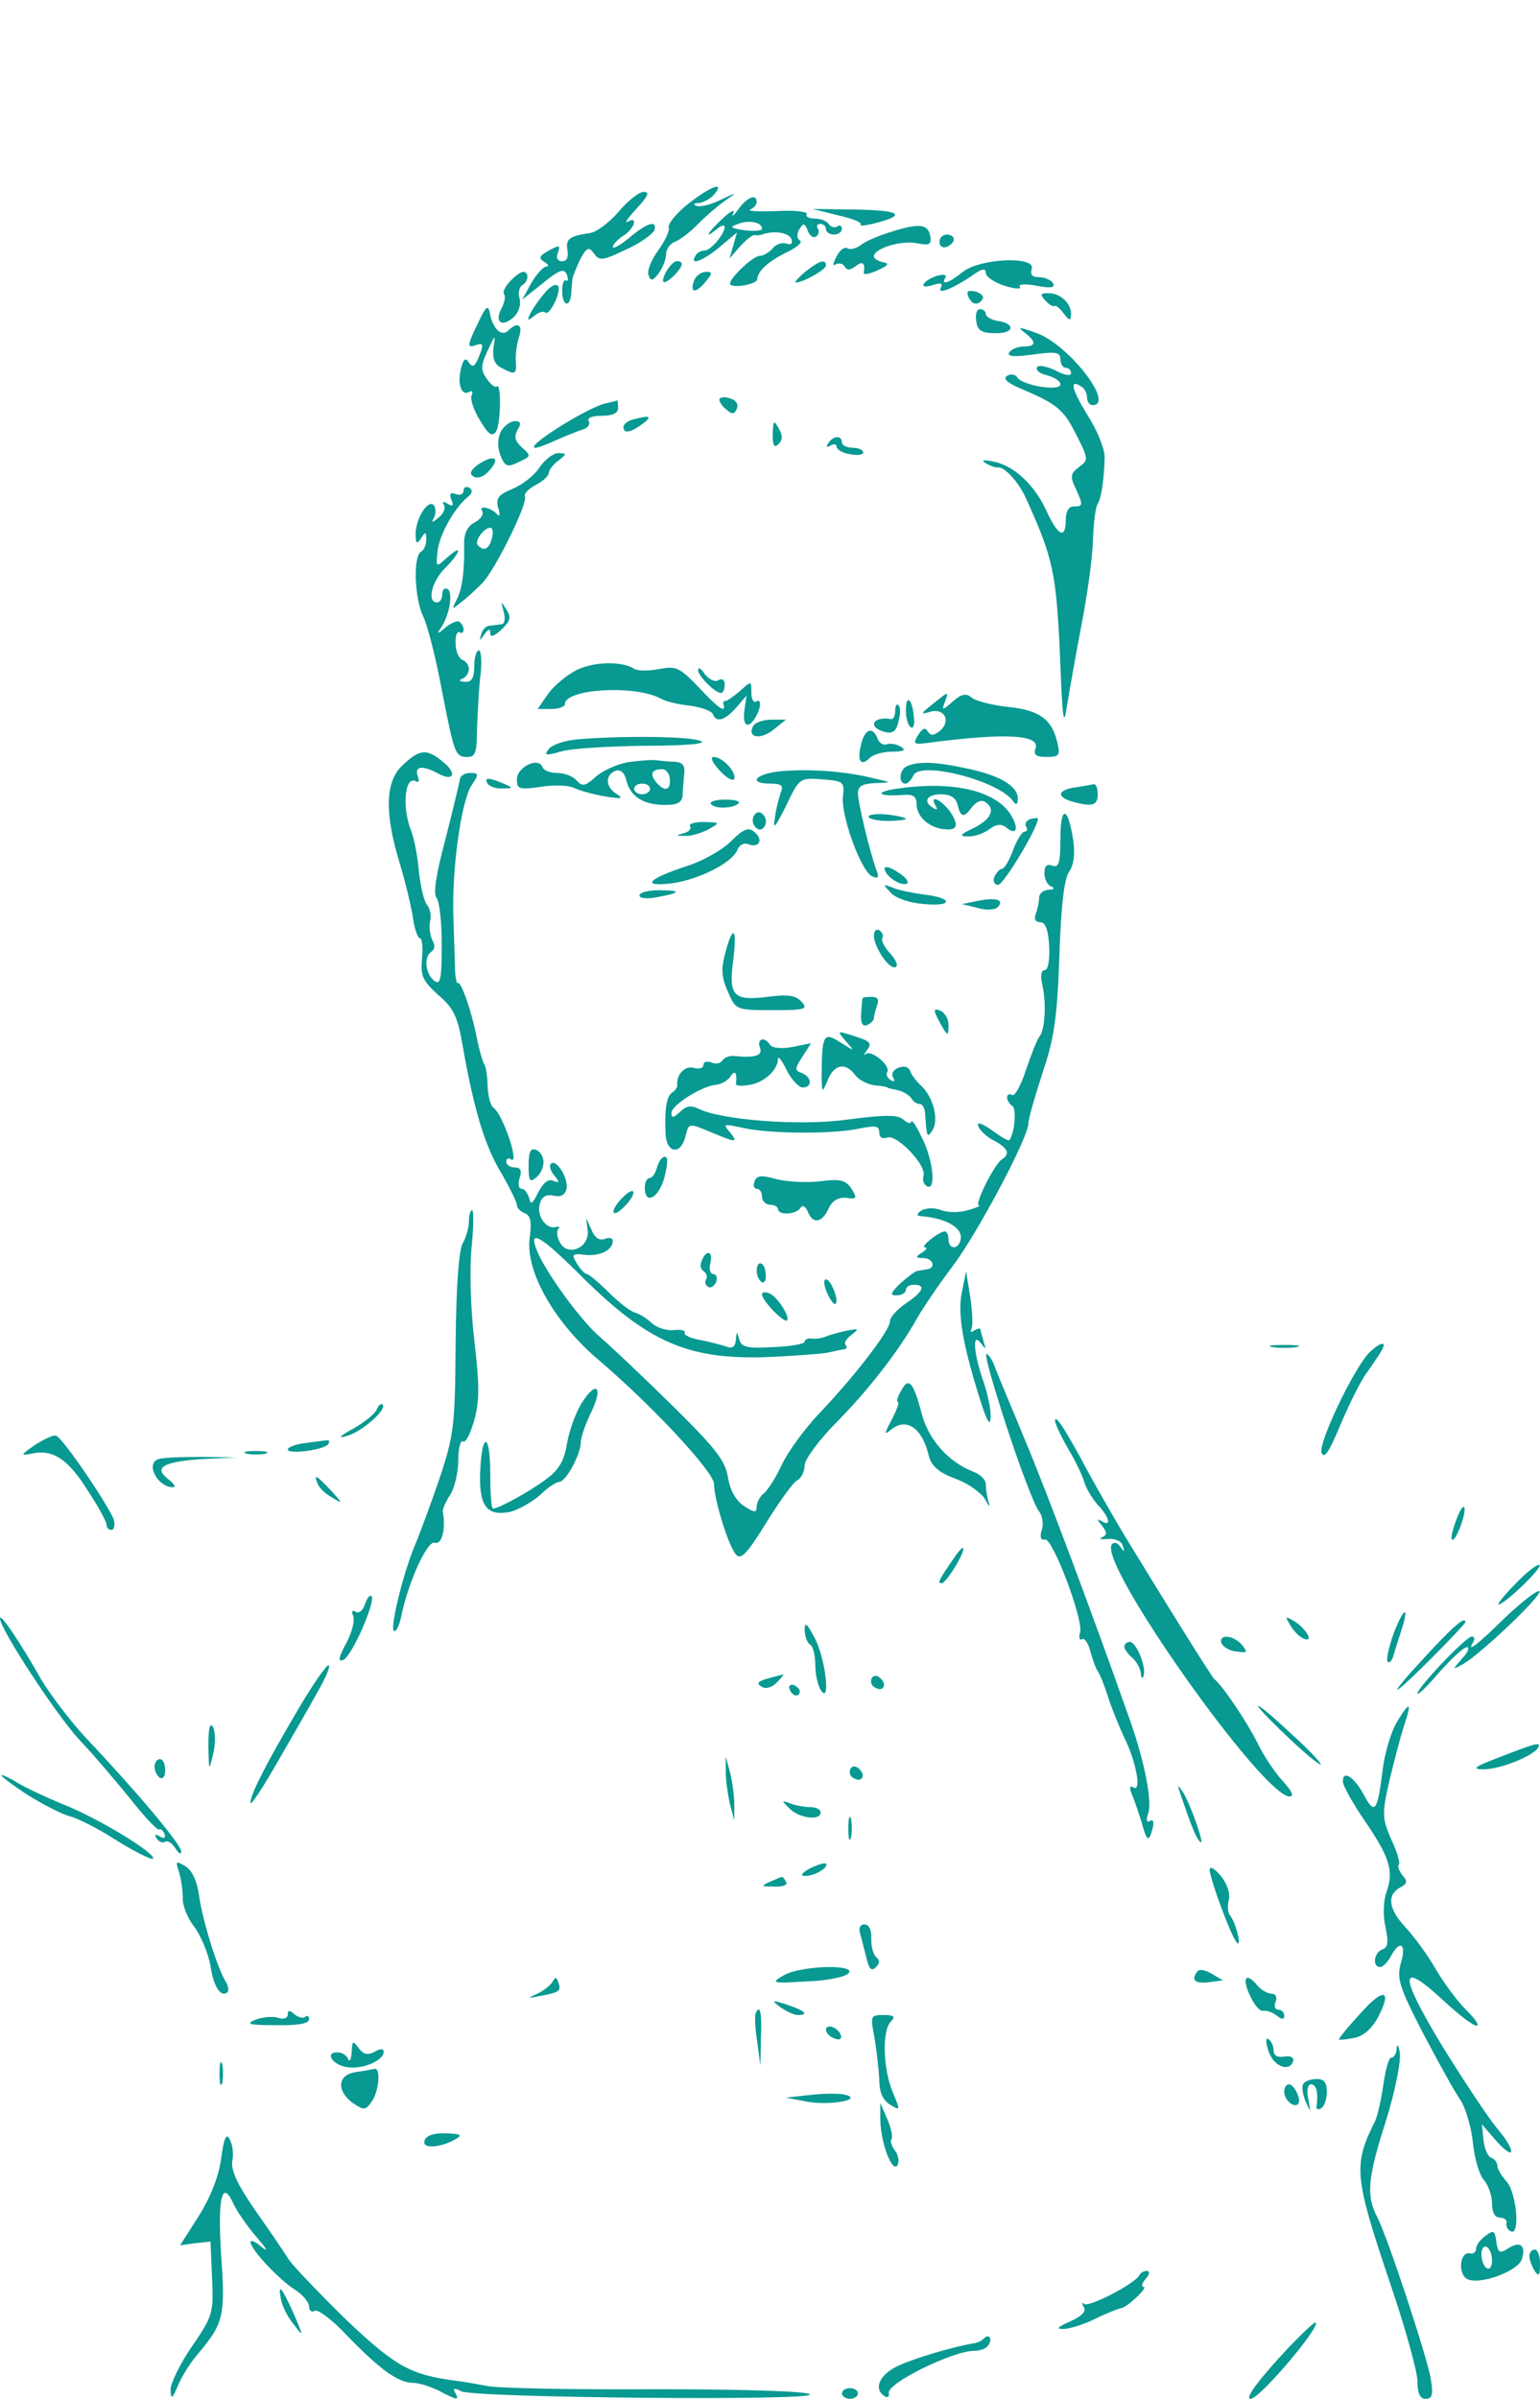  <svg  version="1.0" xmlns="http://www.w3.org/2000/svg"  width="289pt" height="450pt" viewBox="0 0 289 450"  preserveAspectRatio="xMidYMid meet">  <g transform="translate(0,450) scale(0.1,-0.1)" fill="#079992" stroke="none"> <path d="M1292 4118 c-23 -18 -39 -38 -37 -45 2 -6 -7 -25 -20 -43 -13 -18 -21 -38 -18 -46 4 -12 8 -11 19 3 7 10 14 26 14 36 0 10 8 21 18 24 9 4 28 18 42 33 14 14 36 33 50 43 25 17 24 17 -8 2 -18 -9 -39 -14 -45 -11 -7 2 -5 5 4 5 9 1 22 8 29 16 22 26 -6 16 -48 -17z"/> <path d="M1161 4103 c-17 -20 -41 -38 -53 -40 -40 -6 -47 -11 -43 -33 2 -12 -1 -20 -10 -20 -9 0 -12 6 -8 16 5 14 3 15 -17 4 -18 -10 -20 -14 -9 -21 8 -5 10 -9 4 -9 -5 0 -18 -14 -28 -31 l-17 -31 39 31 c32 26 40 28 45 15 3 -8 2 -13 -2 -10 -4 2 -7 -7 -7 -20 0 -27 14 -33 17 -6 0 9 2 22 2 28 1 6 8 23 15 38 12 22 16 24 26 10 10 -14 16 -13 60 8 27 12 50 29 53 36 6 20 -14 14 -47 -14 -17 -14 -31 -22 -31 -17 0 4 9 14 20 21 21 13 28 38 8 26 -7 -4 0 7 16 24 22 24 26 32 14 32 -9 0 -30 -17 -47 -37z"/> <path d="M1386 4108 c-9 -13 -14 -16 -10 -8 4 8 -5 4 -19 -9 -28 -26 -38 -42 -12 -21 8 7 15 9 15 4 -1 -14 -26 -44 -38 -44 -6 0 -14 -4 -17 -10 -12 -19 14 -10 46 17 l32 27 -7 -25 -7 -24 20 23 c11 12 23 22 28 21 4 -1 10 0 13 1 21 8 50 4 55 -8 3 -9 0 -12 -9 -9 -8 3 -20 -1 -26 -9 -7 -8 -18 -14 -24 -14 -13 0 -56 -41 -56 -52 0 -10 50 -2 51 8 1 16 21 34 56 51 19 9 30 19 24 22 -6 4 -6 12 -1 21 8 12 10 12 16 -3 3 -9 10 -14 15 -11 5 3 7 10 4 15 -4 5 -1 9 4 9 6 0 11 -4 11 -10 0 -5 7 -10 15 -10 8 0 15 5 15 11 0 5 -4 8 -9 4 -5 -3 -12 -1 -16 5 -3 5 -15 10 -26 10 -11 0 -18 4 -15 8 3 5 -23 8 -57 6 -34 -1 -56 0 -49 3 6 2 12 9 12 14 0 16 -17 10 -34 -13z m44 -37 c0 -4 -15 -5 -32 -3 -28 4 -30 6 -13 12 21 8 45 3 45 -9z"/> <path d="M1573 4096 c27 -6 46 -14 42 -17 -3 -4 12 -2 34 4 54 15 37 23 -51 24 l-73 1 48 -12z"/> <path d="M1672 4065 c-23 -7 -49 -18 -57 -25 -8 -6 -19 -9 -24 -6 -6 4 -15 -3 -21 -15 -7 -13 -8 -19 -2 -15 6 3 14 2 17 -4 5 -8 11 -7 21 1 13 10 18 6 15 -13 0 -4 11 -2 26 5 20 9 23 13 10 15 -9 2 -17 7 -17 11 0 15 50 30 79 25 25 -5 29 -3 27 12 -4 24 -20 26 -74 9z"/> <path d="M1763 4046 c0 -8 6 -12 14 -9 7 3 13 9 13 14 0 5 -6 9 -13 9 -8 0 -14 -6 -14 -14z"/> <path d="M1250 3990 c-12 -23 -5 -26 16 -6 16 17 18 26 4 26 -5 0 -14 -9 -20 -20z"/> <path d="M1511 3990 c-13 -11 -21 -20 -18 -20 14 0 57 24 57 32 0 13 -13 9 -39 -12z"/> <path d="M1807 3990 c-26 -21 -42 -26 -33 -11 4 5 -3 7 -14 4 -11 -3 -23 -10 -26 -15 -4 -6 2 -7 16 -3 15 5 20 4 16 -4 -9 -15 21 -3 57 21 19 14 27 16 27 6 0 -7 16 -18 35 -24 19 -6 32 -7 29 -2 -4 5 10 6 31 2 27 -5 36 -4 31 5 -4 6 -16 11 -26 11 -13 0 -17 5 -14 15 10 25 -96 21 -129 -5z"/> <path d="M957 3972 c-10 -10 -14 -21 -11 -24 3 -4 1 -15 -5 -27 -14 -26 2 -36 24 -15 9 9 13 24 10 34 -3 10 -1 21 5 25 12 7 13 25 2 25 -5 0 -16 -8 -25 -18z"/> <path d="M1303 3975 c-9 -24 1 -27 20 -5 14 17 15 20 2 20 -9 0 -18 -7 -22 -15z"/> <path d="M1027 3956 c-9 -10 -22 -27 -29 -39 -10 -19 -9 -20 4 -10 8 7 17 10 21 7 7 -8 29 34 25 48 -2 6 -11 4 -21 -6z"/> <path d="M1817 3944 c6 -16 19 -18 27 -5 3 5 -3 11 -13 14 -14 3 -18 1 -14 -9z"/> <path d="M1962 3936 c7 -8 15 -12 17 -10 2 2 10 -4 17 -14 11 -14 13 -15 14 -1 0 20 -20 39 -42 39 -16 0 -17 -2 -6 -14z"/> <path d="M898 3896 c-22 -45 -22 -50 -4 -43 11 4 13 1 9 -11 -11 -30 -15 -34 -24 -21 -5 9 -10 5 -14 -13 -7 -29 1 -52 16 -43 5 3 7 0 4 -7 -3 -7 4 -28 16 -47 16 -27 23 -31 30 -20 9 14 10 93 1 84 -3 -3 -11 4 -19 15 -11 16 -11 24 2 52 15 32 15 32 11 5 -2 -19 2 -31 15 -37 26 -14 29 -13 27 13 -1 12 2 32 6 45 8 23 -3 29 -20 12 -13 -13 -30 4 -35 34 -3 15 -8 10 -21 -18z"/> <path d="M1832 3898 c2 -18 10 -23 36 -23 35 -1 39 18 4 23 -12 2 -22 8 -22 13 0 5 -5 9 -11 9 -6 0 -9 -10 -7 -22z"/> <path d="M1923 3876 c22 -17 22 -26 -2 -26 -11 0 -23 -5 -27 -11 -5 -8 8 -9 45 -4 43 6 51 4 51 -9 0 -9 5 -16 10 -16 6 0 10 -5 10 -10 0 -6 -13 -4 -29 5 -17 8 -32 11 -35 6 -3 -5 5 -12 19 -15 14 -4 25 -11 25 -17 0 -14 -72 -2 -81 13 -4 6 -12 7 -19 3 -8 -5 -1 -12 21 -22 73 -31 84 -40 108 -87 24 -47 24 -49 6 -62 -16 -12 -17 -18 -7 -39 15 -33 15 -35 -3 -35 -9 0 -15 -9 -15 -25 0 -37 -14 -31 -35 14 -22 50 -61 87 -100 95 -20 4 -25 3 -15 -3 8 -5 18 -8 21 -8 12 4 40 -26 54 -57 51 -112 57 -140 64 -291 5 -130 7 -143 14 -95 5 30 17 98 27 150 10 52 20 122 21 155 1 33 5 65 9 70 7 11 12 46 13 88 0 15 -14 50 -32 78 -30 49 -35 69 -12 54 6 -3 11 -13 11 -21 0 -8 5 -14 10 -14 44 0 -46 116 -107 136 -31 11 -35 11 -20 0z"/> <path d="M1350 3750 c0 -4 6 -13 14 -19 10 -9 15 -8 19 3 3 8 -2 16 -14 19 -10 3 -19 2 -19 -3z"/> <path d="M1135 3743 c-37 -10 -153 -83 -130 -83 4 0 21 6 38 14 18 8 40 17 50 20 10 3 15 10 12 16 -4 6 6 10 24 10 21 0 31 5 31 15 0 8 -1 14 -2 14 -2 -1 -12 -4 -23 -6z"/> <path d="M1188 3713 c-10 -2 -18 -9 -18 -14 0 -13 13 -11 36 6 19 14 14 17 -18 8z"/> <path d="M940 3691 c-6 -13 -7 -28 -1 -45 9 -22 13 -23 34 -13 24 11 24 12 7 27 -13 12 -16 20 -9 33 8 13 6 17 -5 17 -8 0 -20 -9 -26 -19z"/> <path d="M1450 3686 c0 -22 3 -27 11 -19 8 8 8 16 0 30 -9 16 -10 14 -11 -11z"/> <path d="M1554 3668 c-4 -7 -3 -8 4 -4 7 4 12 3 12 -2 0 -5 11 -12 25 -14 14 -3 25 -1 25 3 0 5 -9 9 -20 9 -11 0 -20 5 -20 10 0 14 -17 13 -26 -2z"/> <path d="M1013 3624 c-9 -15 -32 -33 -51 -41 -27 -11 -32 -18 -27 -36 4 -12 3 -17 -2 -12 -11 13 -36 18 -28 6 3 -6 -3 -15 -14 -21 -13 -6 -20 -20 -20 -38 1 -56 -4 -88 -14 -107 -10 -19 -9 -19 8 -5 11 8 28 24 39 35 24 23 88 153 81 164 -2 5 7 14 20 21 14 7 25 18 25 23 0 5 8 16 18 23 16 13 16 13 0 14 -10 0 -25 -12 -35 -26z m-90 -134 c-5 -20 -15 -25 -26 -13 -8 7 11 33 23 33 5 0 6 -9 3 -20z"/> <path d="M895 3627 c-12 -10 -15 -16 -6 -21 6 -4 18 -1 26 8 27 27 13 36 -20 13z"/> <path d="M870 3580 c0 -7 -7 -10 -14 -7 -11 4 -13 1 -9 -10 5 -12 3 -14 -7 -8 -8 5 -11 4 -7 -2 4 -6 -1 -17 -10 -24 -12 -10 -14 -10 -9 -1 4 6 4 17 1 23 -10 15 -34 -21 -35 -51 0 -20 2 -22 10 -10 8 13 10 13 10 -2 0 -9 -4 -20 -10 -23 -15 -9 -12 -88 4 -121 8 -16 24 -78 35 -138 24 -122 25 -126 49 -126 14 0 17 10 17 48 1 26 3 71 6 100 4 28 2 52 -2 52 -5 0 -9 -13 -9 -30 0 -22 -5 -30 -17 -29 -11 0 -13 3 -5 6 6 2 12 11 12 18 0 7 -6 15 -12 17 -7 3 -13 16 -13 31 -1 14 3 23 7 21 10 -6 11 10 1 19 -3 4 -16 -1 -27 -10 -13 -12 -17 -13 -10 -3 17 23 25 68 14 75 -5 3 -10 -1 -10 -9 0 -9 -4 -16 -10 -16 -19 0 -10 39 15 64 30 30 34 47 4 20 -21 -19 -21 -19 -18 11 3 31 31 81 56 102 9 7 11 13 4 18 -6 3 -11 1 -11 -5z"/> <path d="M945 3353 c4 -13 2 -24 -4 -24 -6 -1 -16 -2 -23 -3 -6 0 -13 -8 -15 -16 -4 -13 -3 -13 6 0 8 11 11 11 11 2 0 -8 7 -6 21 7 17 16 19 23 9 38 -10 16 -10 16 -5 -4z"/> <path d="M1082 3243 c-18 -9 -42 -29 -53 -44 l-20 -29 25 0 c14 0 26 4 26 9 0 29 132 37 181 10 9 -5 34 -11 55 -13 21 -3 40 -10 42 -16 6 -16 22 -12 44 13 l19 22 -4 -27 c-4 -29 6 -37 20 -15 11 18 13 38 2 31 -5 -3 -9 5 -9 17 0 22 0 22 -21 3 -12 -10 -24 -19 -28 -19 -3 0 -5 -3 -3 -7 5 -17 -11 -6 -47 33 -36 37 -42 40 -74 34 -20 -4 -41 -4 -48 1 -23 14 -75 13 -107 -3z"/> <path d="M1310 3243 c0 -11 32 -43 43 -43 4 0 7 7 7 16 0 9 -5 12 -12 8 -6 -4 -17 1 -25 11 -7 11 -13 14 -13 8z"/> <path d="M1750 3179 c-23 -18 -23 -20 -4 -14 27 7 39 -18 18 -36 -12 -9 -17 -10 -23 -1 -4 8 -10 6 -18 -7 -10 -16 -8 -18 15 -15 150 20 216 16 205 -11 -4 -11 2 -15 21 -15 24 0 26 3 20 28 -10 43 -34 60 -93 66 -29 3 -60 11 -67 17 -11 9 -19 8 -36 -7 -19 -17 -21 -17 -15 -1 8 21 8 21 -23 -4z"/> <path d="M1700 3167 c0 -14 4 -28 9 -31 5 -4 8 5 6 19 -3 35 -15 44 -15 12z"/> <path d="M1680 3167 c0 -9 -3 -16 -7 -16 -35 6 -46 -15 -13 -24 15 -4 22 1 26 19 4 14 4 28 0 31 -3 4 -6 -1 -6 -10z"/> <path d="M1414 3139 c-13 -22 11 -28 36 -9 l25 20 -27 0 c-15 0 -30 -5 -34 -11z"/> <path d="M1616 3104 c-8 -31 -1 -43 16 -26 7 7 26 12 43 12 21 0 26 3 16 9 -8 5 -20 7 -26 5 -7 -3 -15 2 -18 10 -9 24 -24 19 -31 -10z"/> <path d="M1083 3113 c-23 -2 -47 -10 -53 -18 -10 -12 -6 -13 22 -5 18 6 89 10 158 11 79 0 118 4 105 9 -20 9 -151 10 -232 3z"/> <path d="M756 3065 c-33 -30 -35 -89 -6 -184 11 -36 22 -83 25 -103 3 -21 9 -38 13 -38 4 0 6 -17 4 -38 -3 -33 1 -42 31 -69 29 -25 36 -40 46 -99 21 -118 41 -184 72 -235 16 -28 29 -54 29 -60 0 -5 7 -12 15 -15 11 -4 13 -17 9 -47 -8 -62 46 -157 128 -227 99 -84 218 -211 218 -234 0 -29 27 -116 41 -132 9 -11 21 1 56 58 25 40 51 77 59 81 8 4 14 17 14 28 0 11 25 45 56 77 62 62 121 138 155 199 12 21 42 65 67 98 46 61 142 241 142 268 0 8 12 50 26 93 22 65 28 103 32 219 3 94 9 146 18 159 9 13 12 34 8 60 -10 65 -24 66 -24 3 0 -46 -3 -55 -15 -51 -10 4 -15 0 -15 -14 0 -11 6 -23 13 -25 7 -3 5 -6 -5 -6 -10 -1 -18 -7 -18 -15 0 -8 -3 -21 -6 -30 -4 -10 -1 -16 8 -16 10 0 15 -14 17 -45 1 -27 -2 -45 -9 -45 -6 0 -8 -11 -4 -27 8 -37 5 -84 -5 -97 -5 -6 -16 -35 -26 -64 -9 -28 -21 -50 -26 -46 -5 3 -9 1 -9 -5 0 -5 5 -13 10 -16 8 -5 4 -52 -6 -64 -1 -2 -17 7 -33 19 -20 14 -29 16 -25 7 3 -8 16 -20 30 -27 26 -14 30 -25 14 -35 -14 -9 -52 -85 -43 -86 5 0 -5 -5 -20 -9 -16 -5 -39 -5 -51 0 -13 5 -29 4 -37 -1 -8 -5 -9 -9 -4 -10 53 -4 85 -24 77 -47 -5 -17 -22 -15 -22 3 0 8 -3 15 -7 15 -12 -1 -48 -30 -37 -30 5 0 2 -5 -6 -10 -13 -8 -12 -10 3 -10 18 0 24 -19 7 -21 -5 -1 -13 -2 -18 -3 -4 0 -18 -11 -32 -23 -19 -19 -21 -23 -7 -23 9 0 17 5 17 10 0 6 7 10 15 10 23 0 18 -13 -15 -35 -16 -11 -30 -26 -30 -34 0 -17 -67 -104 -135 -175 -26 -28 -56 -69 -67 -92 -11 -24 -26 -48 -34 -55 -8 -6 -14 -18 -14 -25 0 -12 -4 -12 -24 1 -15 10 -26 29 -30 54 -5 31 -23 54 -103 133 -54 53 -115 111 -136 129 -36 30 -102 121 -119 162 -18 44 7 29 84 -48 123 -122 198 -155 342 -151 50 2 102 6 116 8 14 3 29 6 34 7 5 0 6 4 3 8 -4 3 1 12 11 19 15 12 14 12 -8 8 -14 -3 -32 -8 -40 -11 -8 -4 -21 -5 -27 -4 -7 1 -13 -2 -13 -6 0 -4 -27 -9 -59 -10 -50 -3 -60 0 -64 15 -4 15 -5 15 -6 -2 -1 -11 -6 -16 -15 -13 -8 3 -31 9 -50 13 -20 3 -34 10 -31 14 2 4 -6 6 -19 5 -14 -2 -33 4 -43 13 -10 10 -25 18 -32 20 -8 2 -30 19 -48 37 -19 19 -38 35 -42 35 -3 0 -12 9 -18 19 -11 18 -10 20 15 17 28 -3 52 9 52 26 0 6 -7 7 -15 4 -10 -4 -19 2 -25 17 l-10 22 3 -24 c3 -32 -38 -49 -52 -22 -6 10 -7 22 -3 26 4 3 1 5 -6 3 -19 -4 -37 25 -28 47 4 11 13 15 25 12 13 -3 21 1 24 12 5 19 -19 58 -29 48 -4 -4 -1 -13 6 -22 11 -13 10 -15 -2 -10 -9 4 -19 -4 -28 -22 -11 -22 -14 -24 -17 -10 -3 9 -9 17 -14 17 -6 0 -7 9 -4 20 5 14 2 20 -9 20 -9 0 -16 5 -16 11 0 5 4 8 9 4 17 -10 -16 86 -33 97 -5 3 -10 21 -11 40 0 18 -3 38 -7 43 -3 6 -9 27 -13 47 -9 48 -30 109 -36 104 -2 -2 -4 8 -5 22 0 15 -2 59 -3 97 -4 89 14 221 34 252 14 21 14 23 -3 23 -10 0 -19 -6 -19 -12 -1 -7 -13 -57 -27 -112 -18 -67 -23 -102 -17 -110 6 -7 10 -47 10 -90 0 -66 -3 -75 -15 -65 -16 13 -19 45 -4 54 6 4 7 12 1 22 -4 9 -6 24 -4 34 3 11 0 25 -6 32 -6 8 -12 36 -15 63 -2 27 -9 62 -15 77 -17 44 -11 104 10 91 5 -3 6 2 3 10 -7 19 9 21 38 5 29 -16 37 0 9 22 -30 25 -43 24 -75 -6z"/> <path d="M1177 3070 c-20 -4 -47 -16 -60 -28 -19 -17 -24 -18 -35 -6 -7 8 -23 14 -37 14 -13 0 -25 5 -27 11 -7 20 -48 0 -48 -23 0 -18 4 -20 45 -14 24 4 52 3 62 -2 10 -5 36 -12 58 -16 31 -5 36 -4 23 4 -22 13 -23 36 -3 44 10 3 17 -3 21 -20 8 -29 32 -44 73 -44 23 0 31 5 32 18 0 9 2 27 3 40 2 16 -3 22 -18 23 -12 0 -28 2 -36 3 -8 1 -32 -1 -53 -4z m80 -32 c2 -21 -10 -24 -26 -5 -12 15 -8 24 12 24 7 0 14 -9 14 -19z m-37 -18 c0 -5 -7 -10 -15 -10 -8 0 -15 5 -15 10 0 6 7 10 15 10 8 0 15 -4 15 -10z"/> <path d="M1351 3054 c13 -14 25 -20 27 -15 4 13 -22 41 -39 41 -7 0 -2 -11 12 -26z"/> <path d="M1703 3063 c-15 -5 -18 -33 -4 -33 5 0 11 7 15 15 11 29 163 -10 188 -49 5 -7 8 -5 8 6 0 24 -35 44 -98 57 -56 12 -89 13 -109 4z"/> <path d="M1463 3053 c-46 -5 -60 -23 -17 -23 21 0 25 -4 19 -17 -3 -10 -9 -31 -11 -48 -4 -23 1 -17 21 23 25 53 26 53 68 50 40 -3 42 -5 39 -31 -5 -36 35 -144 55 -151 11 -5 13 -2 8 11 -12 32 -35 127 -35 145 0 13 8 18 33 19 32 1 32 1 -8 10 -54 13 -121 17 -172 12z"/> <path d="M915 3030 c3 -5 16 -10 28 -9 21 0 21 1 2 9 -28 12 -37 12 -30 0z"/> <path d="M1680 3020 c-43 -7 -29 -15 18 -11 16 1 22 -4 22 -17 0 -22 20 -42 47 -47 29 -4 34 4 17 31 -16 23 -42 36 -28 12 4 -7 3 -8 -4 -4 -21 12 -13 26 14 26 17 0 28 -6 31 -20 6 -24 12 -25 28 -3 7 9 17 13 23 9 21 -13 13 -32 -20 -49 -26 -12 -29 -16 -12 -16 11 -1 29 5 40 13 13 10 23 11 32 4 20 -17 25 -2 8 25 -30 45 -111 63 -216 47z"/> <path d="M2018 3023 c-34 -5 -36 -18 -5 -27 37 -10 47 -7 47 14 0 11 -3 19 -7 19 -5 -1 -20 -4 -35 -6z"/> <path d="M1334 2992 c6 -10 42 -9 52 1 4 4 -7 7 -25 7 -18 0 -30 -4 -27 -8z"/> <path d="M1415 2970 c-4 -6 -3 -16 3 -22 6 -6 12 -6 17 2 4 6 3 16 -3 22 -6 6 -12 6 -17 -2z"/> <path d="M1630 2968 c0 -4 16 -8 35 -8 19 0 35 2 35 4 0 2 -16 6 -35 8 -19 2 -35 0 -35 -4z"/> <path d="M1932 2963 c-6 -3 -10 -9 -6 -14 3 -5 1 -9 -3 -9 -5 0 -15 -16 -22 -35 -7 -19 -16 -35 -21 -35 -4 0 -10 -7 -14 -15 -3 -8 0 -15 7 -15 11 0 82 120 74 125 -1 1 -8 0 -15 -2z"/> <path d="M1295 2950 c3 -5 -3 -11 -12 -13 -15 -4 -15 -5 2 -5 11 -1 31 5 44 12 23 13 23 13 -8 14 -17 0 -29 -3 -26 -8z"/> <path d="M1372 2922 c-17 -17 -55 -38 -84 -47 -73 -24 -86 -39 -27 -32 51 7 114 39 123 63 3 9 13 14 21 10 20 -7 28 9 11 23 -11 10 -21 6 -44 -17z"/> <path d="M1660 2871 c0 -13 28 -33 41 -29 6 2 0 12 -15 21 -14 10 -26 13 -26 8z"/> <path d="M1672 2825 c9 -10 35 -19 63 -21 55 -5 53 12 -2 18 -21 3 -47 8 -58 13 -19 7 -19 7 -3 -10z"/> <path d="M1200 2820 c0 -5 14 -7 33 -3 45 8 47 13 4 13 -20 0 -37 -4 -37 -10z"/> <path d="M1835 2810 l-30 -6 29 -7 c16 -5 33 -4 38 1 14 14 -3 19 -37 12z"/> <path d="M1640 2745 c0 -22 30 -66 41 -59 5 3 0 14 -11 26 -11 12 -17 25 -14 29 2 4 0 10 -6 14 -5 3 -10 -1 -10 -10z"/> <path d="M1364 2723 c-12 -42 -11 -55 4 -88 13 -29 15 -30 82 -30 62 0 67 2 54 16 -11 12 -25 14 -64 9 -64 -8 -73 2 -64 69 7 55 1 68 -12 24z"/> <path d="M1619 2628 c-1 -2 -2 -15 -3 -29 -1 -18 2 -25 11 -22 7 3 13 9 13 13 0 5 3 15 6 24 4 11 1 16 -10 16 -9 0 -17 -1 -17 -2z"/> <path d="M1761 2587 c17 -32 19 -33 19 -10 0 12 -7 23 -15 27 -13 5 -14 2 -4 -17z"/> <path d="M1587 2547 c18 -20 18 -20 -9 -3 -31 20 -35 16 -36 -49 0 -46 0 -48 11 -22 12 31 34 35 52 10 7 -9 23 -17 36 -19 13 -1 24 -3 24 -4 0 -1 9 -3 19 -5 10 -2 22 -9 26 -15 4 -7 11 -11 16 -11 5 0 9 -7 10 -17 3 -46 4 -48 14 -32 12 19 2 60 -20 82 -10 9 -20 22 -22 29 -3 8 -11 10 -22 6 -10 -4 -14 -12 -10 -18 4 -8 3 -9 -5 -5 -6 4 -9 11 -6 15 7 12 -30 42 -40 34 -5 -5 -4 -1 2 7 10 13 6 17 -23 26 -34 11 -34 11 -17 -9z"/> <path d="M1426 2535 c6 -15 -8 -20 -48 -16 -9 1 -19 -3 -22 -8 -4 -6 -13 -8 -21 -4 -8 3 -15 1 -15 -5 0 -6 -8 -8 -19 -5 -16 4 -32 -13 -30 -33 0 -4 -4 -10 -9 -13 -11 -7 -15 -30 -13 -77 1 -37 28 -42 37 -7 7 27 5 27 51 8 45 -19 49 -19 32 2 -13 15 -11 15 26 7 50 -11 167 -12 218 -1 30 6 37 5 37 -7 0 -10 6 -13 15 -10 18 7 75 -53 68 -72 -2 -7 0 -15 6 -19 18 -11 13 48 -9 91 -10 21 -19 35 -20 30 0 -5 -7 -3 -15 4 -11 9 -33 9 -103 0 -90 -13 -242 -1 -283 21 -13 6 -22 4 -33 -7 -12 -11 -16 -12 -16 -2 0 15 56 50 83 53 11 1 23 8 28 16 8 13 13 6 10 -14 -1 -4 11 -5 26 -2 27 4 53 28 53 49 0 6 8 -4 16 -21 9 -18 23 -33 30 -33 19 0 18 19 -1 27 -14 5 -14 8 1 31 l16 25 -35 -7 c-21 -4 -38 -2 -42 4 -10 16 -25 12 -19 -5z"/> <path d="M992 2314 c0 -29 2 -33 14 -23 8 6 14 19 14 29 0 10 -6 20 -14 23 -10 4 -14 -3 -14 -29z"/> <path d="M1233 2310 c-3 -11 -9 -20 -14 -20 -5 0 -9 -8 -9 -18 0 -34 27 -19 37 20 6 24 7 38 1 38 -6 0 -12 -9 -15 -20z"/> <path d="M1416 2284 c-3 -8 -1 -14 4 -14 6 0 10 -7 10 -15 0 -8 7 -15 15 -15 8 0 15 -4 15 -8 0 -12 34 -11 42 2 4 6 9 4 14 -7 9 -24 27 -21 39 6 7 15 18 21 33 20 20 -3 21 -1 10 17 -11 16 -20 19 -59 14 -25 -3 -62 -1 -82 4 -28 8 -37 7 -41 -4z"/> <path d="M1165 2250 c-10 -11 -16 -22 -13 -25 3 -3 13 4 23 15 10 11 16 22 13 25 -3 3 -13 -4 -23 -15z"/> <path d="M880 2209 c0 -11 -5 -30 -12 -42 -7 -14 -12 -81 -13 -187 -1 -153 -3 -171 -29 -250 -16 -47 -37 -104 -47 -128 -23 -54 -49 -162 -39 -162 4 0 10 12 13 28 13 64 49 143 63 138 13 -5 21 26 15 58 -1 4 5 19 14 32 8 13 15 42 15 64 0 23 4 39 9 36 5 -3 14 15 21 40 10 36 10 65 0 150 -7 61 -9 133 -5 174 4 39 4 70 1 70 -3 0 -6 -9 -6 -21z"/> <path d="M1317 2135 c-4 -8 -2 -17 4 -20 5 -4 7 -10 4 -15 -3 -5 -1 -11 4 -14 5 -3 11 1 15 9 3 8 0 15 -5 15 -6 0 -9 9 -6 20 6 23 -8 27 -16 5z"/> <path d="M1420 2116 c0 -8 4 -17 9 -21 6 -3 9 4 8 15 -1 23 -17 28 -17 6z"/> <path d="M1805 2076 c-8 -40 1 -96 34 -201 13 -41 19 -52 20 -34 1 15 -6 46 -14 69 -18 52 -21 93 -4 70 9 -12 10 -12 5 3 -3 10 -6 21 -6 23 0 3 -5 2 -12 -2 -6 -4 -8 -3 -5 3 3 5 2 31 -2 59 l-8 49 -8 -39z"/> <path d="M1552 2075 c6 -14 13 -23 16 -21 7 7 -9 46 -18 46 -5 0 -4 -11 2 -25z"/> <path d="M1430 2072 c0 -12 41 -54 47 -49 6 7 -19 46 -34 51 -7 3 -13 2 -13 -2z"/> <path d="M2388 1973 c12 -2 32 -2 45 0 12 2 2 4 -23 4 -25 0 -35 -2 -22 -4z"/> <path d="M2569 1962 c-30 -32 -95 -169 -89 -187 5 -13 14 1 35 51 16 38 38 83 50 99 31 44 37 55 28 54 -4 0 -15 -8 -24 -17z"/> <path d="M1890 1821 c25 -77 52 -146 59 -155 7 -8 10 -24 6 -36 -4 -13 -2 -20 6 -18 14 4 72 -149 66 -174 -3 -10 -1 -16 4 -13 4 3 11 -7 15 -22 4 -15 10 -32 14 -38 4 -5 13 -28 20 -50 7 -22 21 -56 30 -75 22 -44 33 -103 17 -93 -7 4 -8 0 -3 -13 5 -10 12 -34 18 -51 10 -38 14 -40 21 -13 3 12 1 18 -5 14 -6 -4 -8 2 -3 15 7 24 -7 98 -37 181 -64 182 -153 420 -193 515 -25 61 -51 122 -57 138 -5 15 -13 27 -17 27 -4 0 14 -63 39 -139z"/> <path d="M1691 1891 c-7 -12 -9 -21 -6 -21 3 0 -2 -15 -11 -32 -15 -28 -15 -31 -2 -20 29 24 59 3 71 -49 5 -19 18 -31 50 -43 25 -9 49 -27 56 -39 7 -14 10 -15 6 -4 -3 10 -5 25 -5 33 0 8 -10 18 -23 23 -47 18 -84 60 -97 108 -16 61 -25 71 -39 44z"/> <path d="M1091 1867 c-11 -18 -23 -52 -27 -75 -5 -32 -15 -49 -38 -66 -30 -23 -90 -56 -101 -56 -3 0 -5 30 -5 66 0 78 -16 79 -19 1 -2 -63 13 -82 57 -73 15 4 40 18 55 31 14 14 31 25 36 25 13 0 41 52 41 75 0 9 9 34 19 55 24 49 10 62 -18 17z"/> <path d="M707 1856 c-3 -8 -23 -24 -44 -36 -26 -14 -30 -19 -13 -14 28 7 77 50 68 59 -3 3 -8 -1 -11 -9z"/> <path d="M1980 1835 c0 -6 11 -29 24 -52 14 -23 28 -52 31 -64 4 -13 16 -32 26 -43 21 -22 25 -41 7 -30 -10 6 -10 4 0 -8 10 -13 10 -17 0 -22 -7 -3 -2 -4 11 -3 14 1 26 -4 28 -13 4 -12 3 -12 -5 -1 -6 8 -12 9 -16 3 -23 -38 284 -472 334 -472 9 0 5 9 -12 28 -14 15 -36 47 -48 72 -20 40 -65 107 -81 120 -5 4 -88 137 -169 270 -15 25 -45 77 -66 115 -44 83 -64 113 -64 100z"/> <path d="M65 1789 c-27 -19 -27 -20 -6 -16 39 9 68 -9 105 -68 20 -30 36 -60 36 -65 0 -6 4 -10 9 -10 5 0 7 8 5 18 -7 23 -96 155 -109 159 -6 1 -23 -7 -40 -18z"/> <path d="M573 1793 c-18 -2 -33 -8 -33 -12 0 -10 69 -1 76 10 3 5 2 8 -3 7 -4 0 -23 -3 -40 -5z"/> <path d="M463 1773 c9 -2 25 -2 35 0 9 3 1 5 -18 5 -19 0 -27 -2 -17 -5z"/> <path d="M298 1763 c-26 -7 -3 -53 27 -53 6 1 1 7 -9 15 -29 22 -10 33 64 38 l65 3 -65 1 c-36 0 -73 -1 -82 -4z"/> <path d="M596 1717 c2 -7 14 -19 27 -26 21 -13 21 -12 -2 13 -27 29 -33 32 -25 13z"/> <path d="M2733 1649 c-7 -18 -11 -35 -8 -37 6 -6 27 48 23 60 -2 5 -9 -6 -15 -23z"/> <path d="M1790 1577 c-29 -42 -31 -47 -23 -47 9 0 46 61 40 66 -1 2 -9 -7 -17 -19z"/> <path d="M2845 1530 c-22 -22 -36 -40 -33 -40 11 0 83 69 77 74 -3 3 -23 -12 -44 -34z"/> <path d="M2825 1466 c-54 -53 -74 -68 -60 -46 3 6 2 10 -3 10 -11 0 -102 -96 -102 -107 0 -4 19 14 41 40 23 26 46 47 52 47 5 0 2 -10 -9 -21 -19 -22 -19 -22 1 -11 34 19 150 130 144 137 -4 3 -32 -19 -64 -49z"/> <path d="M685 1491 c-4 -12 -11 -18 -17 -15 -7 5 -9 1 -5 -8 3 -9 -3 -32 -14 -52 -14 -26 -15 -34 -5 -30 16 6 62 111 53 120 -3 3 -8 -4 -12 -15z"/> <path d="M2615 1435 c-9 -26 -14 -49 -11 -52 3 -3 7 0 10 8 2 8 9 29 15 48 17 51 6 48 -14 -4z"/> <path d="M0 1464 c0 -20 107 -183 150 -229 26 -27 68 -77 95 -110 26 -33 50 -59 54 -57 3 2 7 -2 10 -9 2 -7 -1 -9 -9 -4 -9 5 -11 4 -6 -4 4 -6 11 -9 16 -6 5 3 13 -3 19 -12 6 -10 11 -13 11 -6 0 13 -86 115 -178 212 -29 31 -67 81 -85 111 -40 71 -77 125 -77 114z"/> <path d="M2422 1450 c7 -11 18 -22 25 -24 19 -8 5 18 -17 32 -19 11 -19 11 -8 -8z"/> <path d="M1510 1443 c0 -12 5 -25 10 -28 6 -3 10 -21 10 -38 0 -18 5 -39 10 -47 19 -30 10 55 -10 95 -15 29 -20 34 -20 18z"/> <path d="M2678 1396 c-78 -84 -73 -88 7 -8 36 36 65 67 65 69 0 12 -23 -8 -72 -61z"/> <path d="M2292 1418 c3 -7 15 -15 28 -16 21 -3 22 -2 11 12 -16 19 -44 21 -39 4z"/> <path d="M2110 1411 c0 -5 7 -14 15 -21 8 -7 15 -20 16 -29 0 -9 3 -11 5 -5 6 15 -13 64 -26 64 -5 0 -10 -4 -10 -9z"/> <path d="M561 1296 c-63 -107 -91 -162 -91 -178 0 -7 23 28 51 77 29 50 63 109 76 133 14 24 23 45 20 48 -3 3 -28 -33 -56 -80z"/> <path d="M1440 1351 c-18 -5 -21 -9 -11 -15 8 -5 19 -2 29 8 9 9 14 16 12 15 -3 -1 -16 -4 -30 -8z"/> <path d="M1636 1352 c-3 -6 -1 -14 5 -17 15 -10 25 3 12 16 -7 7 -13 7 -17 1z"/> <path d="M1482 1331 c4 -13 18 -16 19 -4 0 4 -5 9 -11 12 -7 2 -11 -2 -8 -8z"/> <path d="M2413 1245 c31 -30 61 -55 65 -55 4 0 -19 25 -52 55 -32 30 -61 55 -65 55 -3 0 20 -25 52 -55z"/> <path d="M2621 1269 c-10 -17 -22 -56 -26 -87 -10 -81 -15 -87 -35 -50 -18 34 -40 49 -40 26 0 -7 18 -40 40 -72 48 -70 56 -96 42 -135 -6 -17 -7 -44 -2 -66 6 -28 5 -38 -6 -42 -16 -6 -19 -33 -4 -33 5 0 14 9 20 20 17 32 30 24 19 -12 -8 -29 -4 -44 42 -133 29 -55 60 -111 70 -125 9 -14 20 -49 23 -79 3 -30 12 -61 21 -71 8 -9 15 -29 15 -43 0 -17 5 -27 15 -27 8 0 14 -5 12 -11 -1 -6 3 -13 9 -15 17 -7 10 73 -9 94 -9 10 -17 23 -17 29 0 6 -5 13 -11 15 -7 2 -13 17 -15 33 l-3 30 25 -29 c38 -43 41 -23 3 22 -18 22 -65 93 -105 158 -80 133 -78 158 6 80 27 -25 54 -46 61 -46 6 0 -2 12 -18 28 -16 15 -42 50 -58 77 -16 28 -42 63 -57 79 -32 34 -36 61 -11 75 14 7 15 12 5 23 -6 8 -10 17 -7 20 3 3 -3 24 -14 47 -17 40 -18 47 -4 109 9 37 21 84 28 105 15 45 11 47 -14 6z"/> <path d="M391 1225 c1 -48 1 -49 9 -15 5 19 4 41 0 50 -6 10 -9 -1 -9 -35z"/> <path d="M2815 1204 c-48 -18 -54 -23 -32 -23 29 -1 93 24 103 40 7 12 -2 10 -71 -17z"/> <path d="M290 1186 c0 -8 5 -18 10 -21 6 -3 10 3 10 14 0 12 -4 21 -10 21 -5 0 -10 -6 -10 -14z"/> <path d="M1362 1175 c0 -16 4 -43 8 -60 l8 -30 0 30 c0 17 -4 44 -8 60 l-8 30 0 -30z"/> <path d="M1596 1182 c-3 -6 -1 -14 5 -17 15 -10 25 3 12 16 -7 7 -13 7 -17 1z"/> <path d="M50 1134 c30 -19 66 -37 80 -41 14 -3 54 -23 88 -45 35 -22 66 -37 69 -35 8 9 -104 77 -168 102 -34 14 -72 32 -85 40 -13 8 -27 15 -31 15 -4 0 17 -16 47 -36z"/> <path d="M2215 1135 c23 -67 29 -81 37 -90 11 -12 -17 69 -32 93 -10 15 -11 15 -5 -3z"/> <path d="M1482 1107 c18 -18 58 -23 58 -7 0 6 -9 10 -19 10 -11 0 -28 3 -38 7 -17 6 -17 6 -1 -10z"/> <path d="M1592 1070 c0 -19 2 -27 5 -17 2 9 2 25 0 35 -3 9 -5 1 -5 -18z"/> <path d="M336 988 c4 -13 7 -34 7 -48 -1 -14 9 -39 22 -55 12 -17 26 -49 30 -73 6 -40 20 -60 32 -49 3 3 1 12 -3 19 -16 25 -43 113 -50 159 -4 30 -13 50 -26 58 -18 11 -19 10 -12 -11z"/> <path d="M1520 995 c-15 -8 -19 -14 -10 -14 18 -1 46 16 40 23 -3 2 -16 -2 -30 -9z"/> <path d="M2270 993 c0 -16 40 -125 51 -137 10 -11 -1 35 -12 50 -5 5 -6 19 -3 30 3 12 -3 30 -15 45 -11 13 -20 19 -21 12z"/> <path d="M1445 970 c-18 -8 -17 -9 8 -9 16 -1 26 3 22 9 -3 6 -7 10 -8 9 -1 0 -11 -4 -22 -9z"/> <path d="M1614 873 c3 -10 8 -31 12 -46 5 -21 9 -26 18 -17 7 7 7 13 1 18 -6 4 -10 19 -10 35 1 16 -4 27 -13 27 -8 0 -11 -7 -8 -17z"/> <path d="M1470 794 c-24 -14 -21 -15 42 -11 38 1 73 8 80 15 18 18 -91 15 -122 -4z"/> <path d="M2245 799 c-10 -15 0 -21 27 -17 l23 3 -22 13 c-15 8 -24 9 -28 1z"/> <path d="M1036 781 c-5 -7 -18 -17 -30 -22 -17 -8 -16 -8 9 -3 36 7 38 9 33 25 -4 11 -6 11 -12 0z"/> <path d="M2345 758 c8 -18 19 -32 26 -30 6 1 17 -3 25 -9 10 -8 14 -8 14 0 0 6 -5 11 -11 11 -6 0 -9 7 -5 15 3 9 0 15 -8 15 -7 0 -19 7 -26 15 -21 26 -30 16 -15 -17z"/> <path d="M2553 723 c-24 -26 -42 -48 -40 -49 1 -1 14 0 28 3 17 3 33 17 44 37 29 54 12 59 -32 9z"/> <path d="M1464 735 c11 -8 26 -15 33 -15 22 0 14 8 -19 19 -30 10 -31 9 -14 -4z"/> <path d="M540 721 c0 -7 -8 -10 -19 -6 -10 3 -29 1 -42 -4 -19 -8 -12 -10 39 -10 41 -1 62 3 62 11 0 6 -3 8 -7 5 -3 -4 -12 -2 -20 4 -10 9 -13 8 -13 0z"/> <path d="M1418 723 c-2 -5 -1 -28 3 -53 l6 -45 1 53 c2 48 -2 63 -10 45z"/> <path d="M1641 678 c4 -24 8 -59 9 -78 0 -24 6 -39 20 -48 20 -12 20 -12 5 24 -18 44 -20 115 -3 132 9 9 6 12 -14 12 -24 0 -25 -1 -17 -42z"/> <path d="M1550 692 c0 -5 7 -13 16 -16 10 -4 14 -1 12 6 -5 15 -28 23 -28 10z"/> <path d="M2381 651 c10 -29 41 -39 46 -16 1 6 -7 9 -17 7 -13 -2 -20 2 -20 12 0 8 -4 17 -10 21 -5 3 -5 -7 1 -24z"/> <path d="M660 650 c-1 -14 -4 -19 -7 -12 -2 6 -11 12 -20 12 -25 0 -8 -25 20 -28 29 -4 67 13 67 29 0 6 -6 7 -17 0 -13 -7 -21 -5 -30 7 -11 15 -12 14 -13 -8z"/> <path d="M2621 658 c0 -10 -5 -18 -10 -18 -5 0 -11 -23 -15 -51 -4 -28 -11 -58 -15 -67 -42 -84 -40 -104 28 -306 28 -82 51 -165 51 -183 0 -23 5 -33 15 -33 13 0 15 8 10 38 -8 44 -81 266 -101 304 -20 39 -18 71 17 180 17 54 28 110 26 126 -2 15 -5 19 -6 10z"/> <path d="M412 610 c0 -19 2 -27 5 -17 2 9 2 25 0 35 -3 9 -5 1 -5 -18z"/> <path d="M668 613 c-35 -5 -37 -35 -6 -58 21 -14 24 -14 35 2 14 18 18 64 6 62 -5 -1 -20 -4 -35 -6z"/> <path d="M2446 591 c-4 -5 -1 -20 4 -33 10 -22 10 -22 5 5 -3 15 -1 27 5 27 10 0 14 -14 11 -39 -2 -7 2 -10 8 -6 6 3 11 17 11 31 0 17 -5 24 -19 24 -11 0 -22 -4 -25 -9z"/> <path d="M2410 576 c0 -15 18 -31 26 -23 7 7 -7 37 -17 37 -5 0 -9 -6 -9 -14z"/> <path d="M1520 570 l-45 -5 42 -8 c44 -7 106 5 67 14 -10 2 -39 2 -64 -1z"/> <path d="M1652 525 c0 -42 22 -102 32 -87 4 7 2 19 -4 27 -6 8 -10 18 -7 22 3 4 -1 22 -8 38 l-13 30 0 -30z"/> <path d="M415 450 c-5 -34 -20 -72 -42 -107 l-35 -55 29 4 28 3 3 -69 c3 -66 1 -71 -38 -128 -22 -32 -40 -69 -40 -81 1 -19 3 -18 14 8 7 17 24 44 38 60 48 57 51 71 43 185 -7 108 2 143 23 96 6 -13 25 -41 43 -62 19 -22 24 -30 11 -20 -12 11 -22 15 -22 10 1 -14 52 -69 83 -89 15 -9 27 -24 27 -32 0 -8 5 -11 11 -8 5 4 33 -17 61 -47 60 -62 95 -88 123 -88 11 0 33 -7 49 -15 34 -18 39 -19 30 -3 -5 8 -2 9 12 2 26 -12 654 -18 654 -6 0 6 -117 10 -287 10 -159 -1 -301 2 -318 6 -16 3 -44 8 -60 10 -84 11 -112 26 -204 113 -50 49 -99 100 -109 114 -9 15 -38 57 -64 94 -33 48 -45 74 -42 92 3 13 0 31 -5 40 -6 12 -11 3 -16 -37z"/> <path d="M797 485 c-7 -16 27 -15 56 1 16 9 13 11 -16 12 -22 1 -37 -4 -40 -13z"/> <path d="M2788 306 c-10 -7 -18 -18 -18 -25 0 -6 -6 -10 -12 -8 -20 3 -22 -42 -3 -49 25 -10 94 16 101 38 8 26 -3 35 -26 20 -16 -10 -19 -8 -22 13 -3 21 -5 22 -20 11z m12 -47 c0 -11 -4 -17 -10 -14 -5 3 -10 15 -10 26 0 11 5 17 10 14 6 -3 10 -15 10 -26z"/> <path d="M2870 268 c0 -7 5 -20 10 -28 8 -12 10 -9 10 13 0 15 -4 27 -10 27 -5 0 -10 -6 -10 -12z"/> <path d="M2138 232 c-6 -15 -95 -61 -103 -54 -5 4 -5 1 -1 -6 5 -8 -4 -17 -26 -27 -23 -10 -27 -14 -13 -14 11 0 38 8 60 19 22 11 44 19 48 20 11 0 53 40 43 40 -5 0 -3 7 4 15 8 9 8 15 2 15 -6 0 -12 -4 -14 -8z"/> <path d="M527 188 c2 -13 13 -35 24 -48 19 -25 19 -25 1 18 -23 51 -31 61 -25 30z"/> <path d="M2418 96 c-56 -60 -83 -96 -71 -96 17 0 132 136 122 143 -2 2 -25 -20 -51 -47z"/> <path d="M1846 113 c-3 -4 -12 -8 -19 -9 -33 -5 -106 -26 -139 -41 -37 -16 -50 -44 -28 -58 6 -4 9 -1 8 6 -4 18 120 79 160 79 12 0 24 5 27 11 8 12 1 22 -9 12z"/> <path d="M1580 10 c0 -5 7 -10 15 -10 8 0 15 5 15 10 0 6 -7 10 -15 10 -8 0 -15 -4 -15 -10z"/> </g> </svg> 